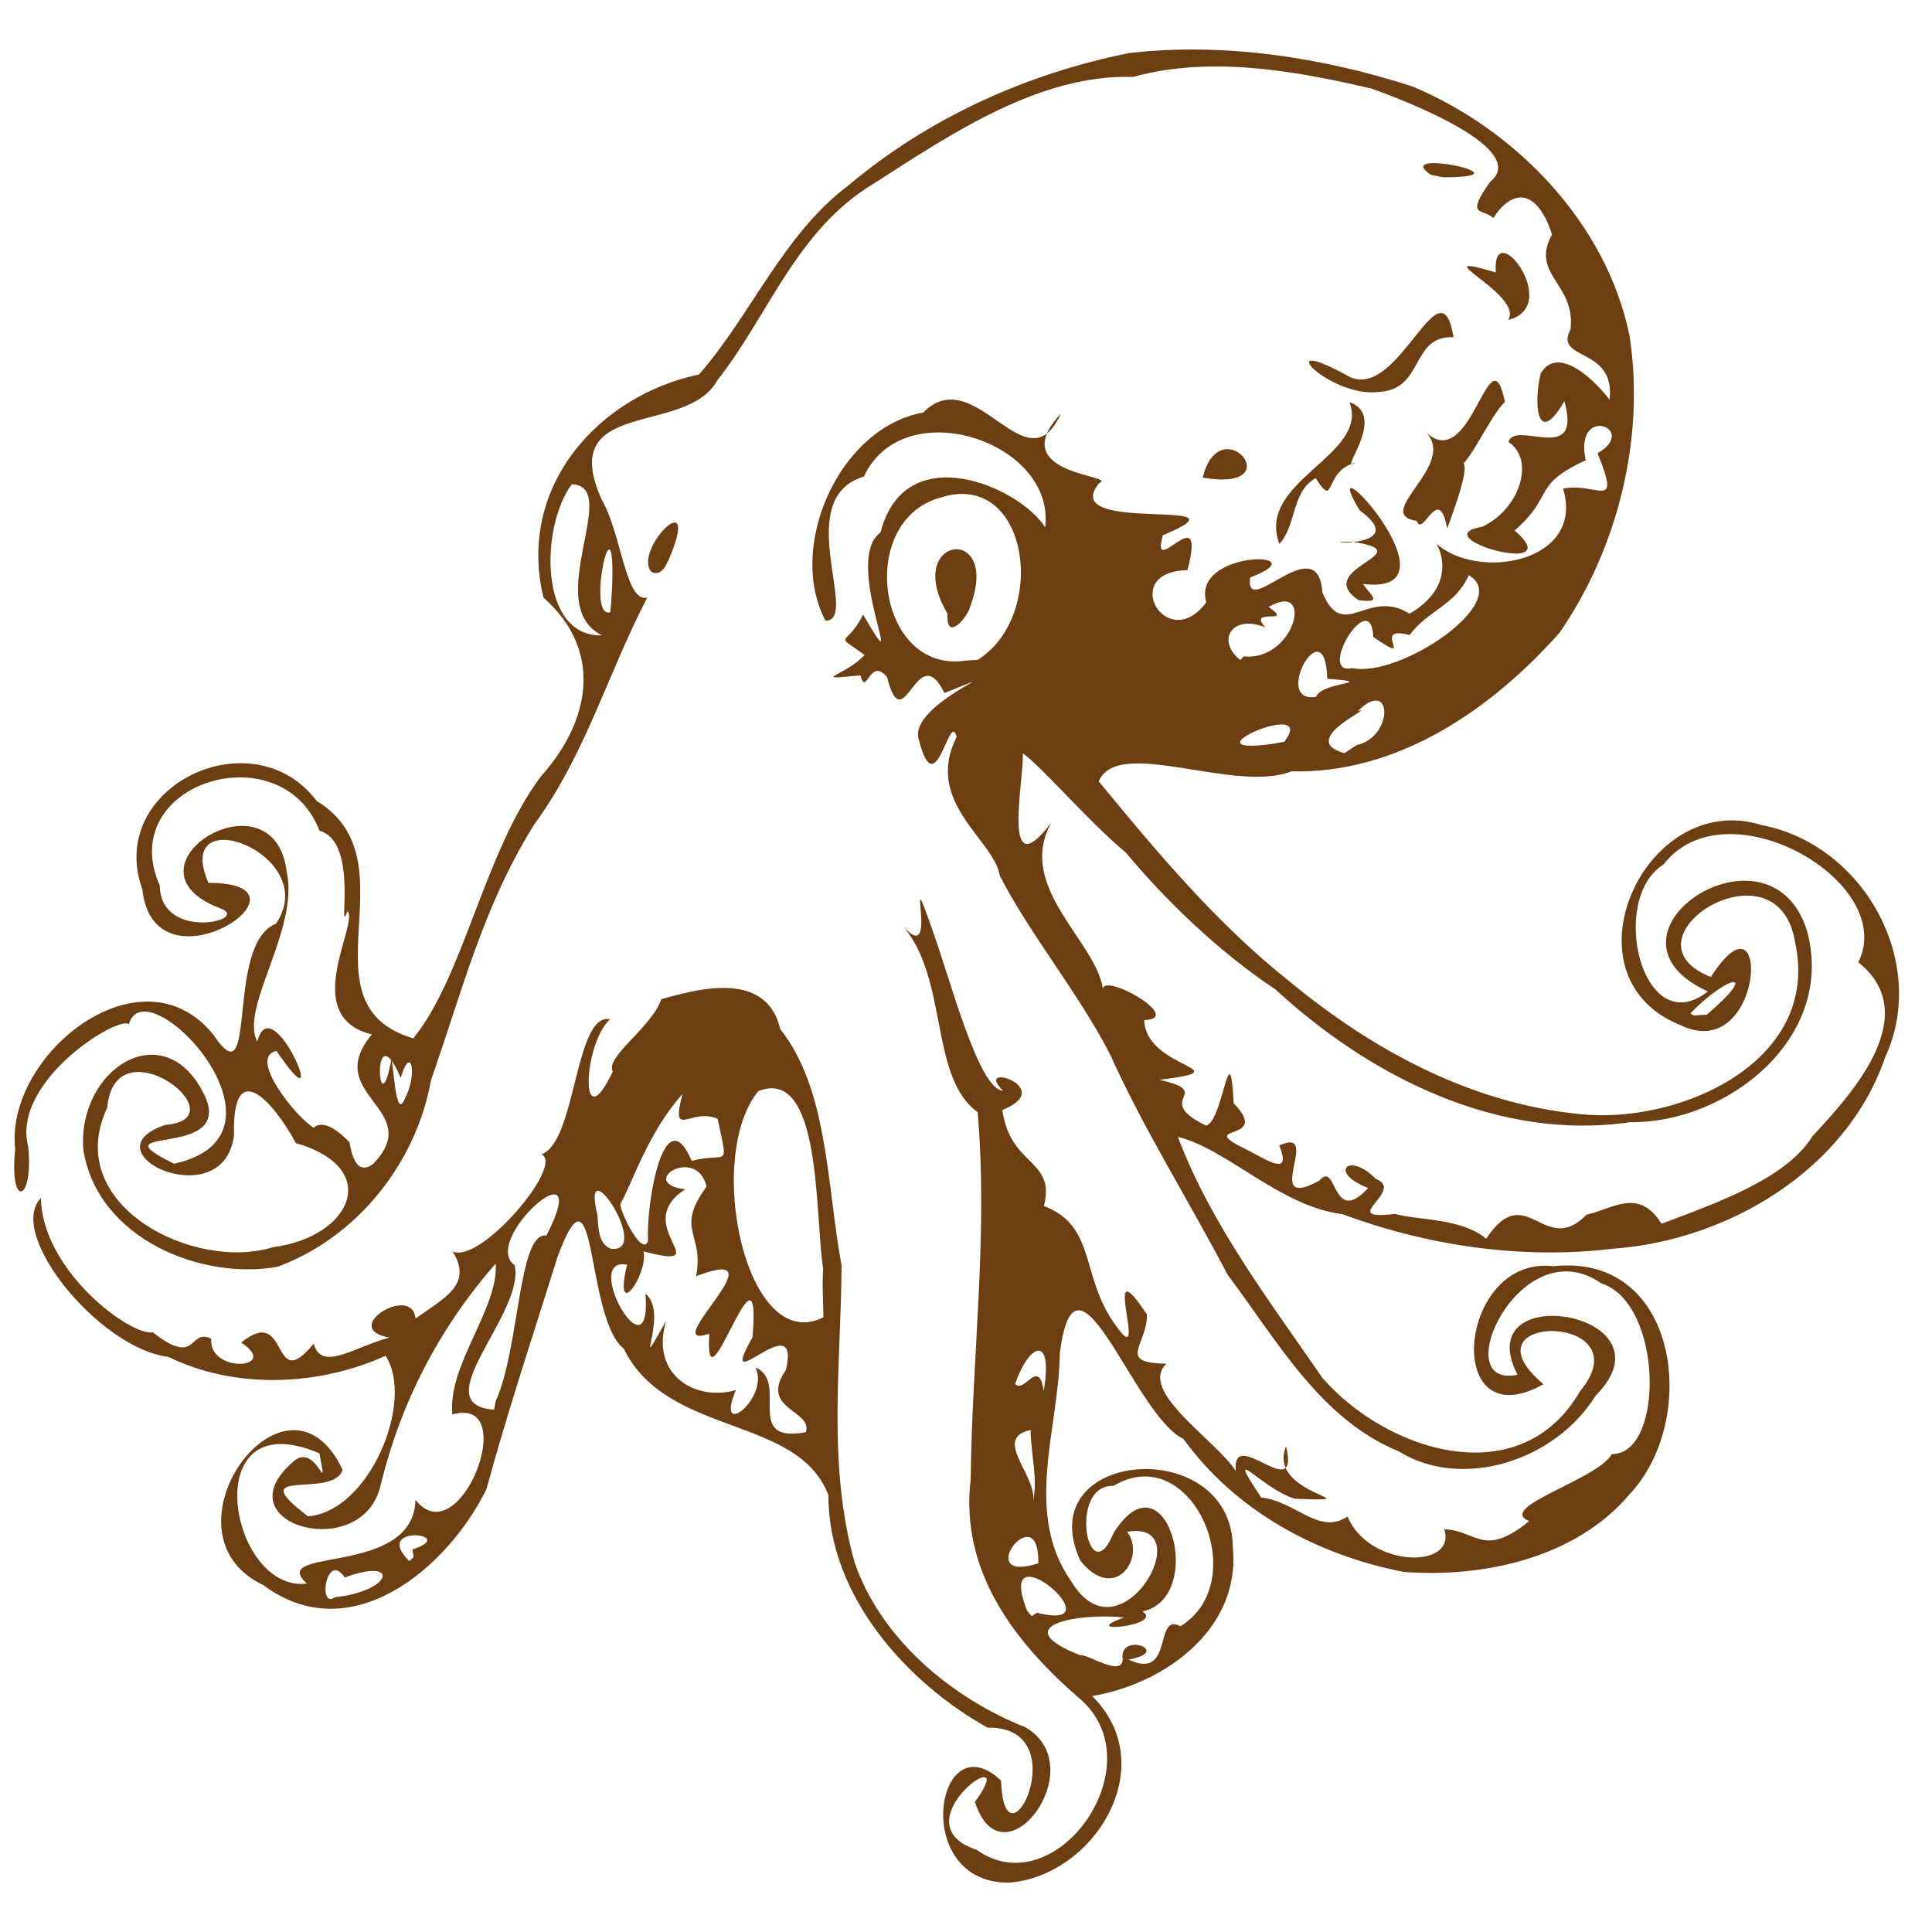 <?xml version="1.0" encoding="UTF-8" standalone="no"?>
<!-- Created with Inkscape (http://www.inkscape.org/) -->

<svg
   width="80mm"
   height="80mm"
   viewBox="0 0 80 80"
   version="1.1"
   id="svg5"
   xml:space="preserve"
   inkscape:version="1.2.2 (b0a8486541, 2022-12-01)"
   sodipodi:docname="mimesis.svg"
   xmlns:inkscape="http://www.inkscape.org/namespaces/inkscape"
   xmlns:sodipodi="http://sodipodi.sourceforge.net/DTD/sodipodi-0.dtd"
   xmlns="http://www.w3.org/2000/svg"
   xmlns:svg="http://www.w3.org/2000/svg"><sodipodi:namedview
     id="namedview7"
     pagecolor="#ffffff"
     bordercolor="#000000"
     borderopacity="0.25"
     inkscape:showpageshadow="2"
     inkscape:pageopacity="0.0"
     inkscape:pagecheckerboard="0"
     inkscape:deskcolor="#d1d1d1"
     inkscape:document-units="mm"
     showgrid="false"
     showguides="true"
     inkscape:zoom="1.9565861"
     inkscape:cx="26.576904"
     inkscape:cy="74.619769"
     inkscape:window-width="1920"
     inkscape:window-height="1135"
     inkscape:window-x="0"
     inkscape:window-y="0"
     inkscape:window-maximized="1"
     inkscape:current-layer="text4500"><sodipodi:guide
       position="149.584,97.417"
       orientation="0,-1"
       id="guide351"
       inkscape:locked="false" /></sodipodi:namedview><defs
     id="defs2" /><g
     inkscape:label="Réteg 1"
     inkscape:groupmode="layer"
     id="layer1"><path
       opacity="0.393"
       fill="url(#logo-full_svg__linearGradient6295)"
       d="m -86.135,194.216 16.594,16.825 a 2.166,2.166 0 0 0 1.554,0.653 2.185,2.185 0 0 0 1.563,-0.653 l 21.688,-21.993 c -10.196,12.635 -27.951,17.325 -41.399,5.168 z"
       id="path2957"
       style="stroke-width:0.265" /><g
       aria-label="{:}"
       transform="rotate(-90)"
       id="text4500"
       style="font-weight:bold;font-size:55.045px;font-family:'Latin Modern Sans';-inkscape-font-specification:'Latin Modern Sans, Bold';fill:#c7ff00;stroke-width:0.81;paint-order:markers stroke fill;stop-color:#000000"><path
         style="fill:#6c3e11;stroke-width:0.065;fill-opacity:1"
         d="m -77.957,41.731 c 0.023,-4.066 6.756,-2.949 4.224,-0.278 -4.032,0.127 2.268,3.207 2.195,-0.562 1.854,-3.326 5.456,-6.598 9.626,-6.589 3.333,-1.263 2.397,-6.673 6.066,-8.474 1.263,-1.598 8.224,-1.098 3.824,-2.734 -3.21,-1.002 -6.4,-2.07 -9.647,-2.953 -3.267,-1.613 -6.668,-5.622 -3.968,-9.234 2.15,-4.553 9.703,0.953 4.78,3.278 -1.248,-0.373 0.186,-4.226 -1.93,-1.431 0.203,2.564 4.8,4.428 6.647,3.213 -1.242,-2.744 -1.415,-6.196 -0.046,-8.99 0.334,-2.839 5.095,-6.735 6.578,-5.283 -3.011,0.056 -5.722,3.706 -5.562,4.638 -1.479,1.868 0.204,1.477 -0.264,2.413 -1.465,-0.114 -1.254,2.901 -0.158,1.244 1.636,2.027 -2.24,1.199 -0.045,3.001 -1.165,0.315 -0.173,1.608 0.253,3.133 0.362,-2.104 2.246,0.959 0.785,1.081 0.845,1.163 1.392,2.41 2.785,1.533 -0.564,1.136 3.576,4.654 4.017,3.683 0.492,1.443 5.891,1.375 5.59,2.838 -1.033,-1.126 -5.076,-1.268 -2.164,0.117 0.597,-0.338 1.833,1.615 2.999,2.01 0.278,1.083 1.372,4.324 -1.241,4.921 -2.491,1.996 -6.536,1.932 -9.788,2.542 -4.11,-0.024 -8.234,-0.605 -12.317,0.546 -3.2,1.115 -5.611,4.056 -6.804,7.065 -1.639,2.837 -6.658,-0.945 -3.091,-2.089 2.786,2.052 -0.881,-3.279 -1.978,0.061 -2.369,3.296 3.597,7.509 6.303,4.221 2.303,-2.651 5.247,-4.917 9.053,-4.457 5.059,0.053 10.156,0.73 15.185,0.286 1.434,-1.999 5.495,-1.196 7.705,-3.092 -1.778,1.563 3.187,0.037 0.008,1.161 -2.226,0.81 -6.789,1.965 -6.828,2.989 1.241,-1.295 0.142,2.294 -0.799,-0.035 -2.374,0.338 -2.01,2.22 -3.975,1.723 -0.887,2.315 -3.102,1.394 -5.277,3.231 -1.004,0.911 3.661,-0.853 0.782,1.035 -1.257,0.016 -2.01,-1.283 -2.032,0.809 -1.134,-1.205 -3.199,2.091 -4.448,2.87 1.953,-0.182 -1.48,2.676 1.023,2.081 -2.04,-0.84 -2.3,3.839 -2.168,0.362 0.401,-1.361 2.47,-2.996 0.05,-1.392 -0.152,1.438 -1.58,2.392 -0.786,3.574 -2.145,0.893 -2.184,4.551 -0.53,4.006 -0.052,1.372 -1.202,1.607 0.338,3.519 0.579,-1.399 1.706,2.821 2.776,3.419 -0.014,2.198 6.259,2.117 7.066,-0.429 2.352,-3.351 -4.408,-6.459 -3.78,-3.476 4.03,-2.077 2.585,6.67 -0.867,3.235 -2.714,-1.68 -3.93,-5.552 -2.299,-8.163 1.324,-3.248 4.632,-5.057 7.305,-7.075 3.04,-1.582 5.963,-3.445 9.173,-4.89 2.48,-1.28 5.033,-3.367 7.35,-4.542 1.486,-0.229 3.04,-3.162 5.75,-1.787 1.152,-0.307 -2.911,-0.859 -0.113,-1.568 1.459,-0.489 3.238,4.345 1.929,1.063 2.338,-1.153 -2.076,-1.68 0.662,-2.377 0.868,-0.733 -0.854,-0.847 0.067,-1.105 -0.204,-2.168 -0.05,-0.655 0.847,0.175 0.96,-1.324 0.277,-0.754 1.673,-0.062 -3.474,2.015 2.23,-0.905 3.398,0.719 3.974,1.019 1.886,5.765 0.218,6.817 3.542,0.446 5.635,-5.865 2.099,-7.505 -0.904,-3.033 -5.967,-0.136 -5.969,-1.589 3.035,-1.611 7.989,0.546 8.619,4.044 2.18,2.163 -3.192,4.278 -0.044,5.702 -2.556,-2.39 -2.541,2.424 -2.879,1.587 -2.191,-1.808 -0.497,6.641 -2.157,2.636 -1.949,-0.547 1.695,1.845 -1.447,1.018 -0.047,-2.871 -3.535,-0.855 -1.33,0.781 2.204,-0.63 2.135,4.773 1.029,1.816 -1.822,-0.237 2.092,2.808 -0.626,2.991 -2.079,0.872 0.22,1.875 -0.876,3.609 1.315,2.258 3.149,1.002 2.948,1.063 -1.612,1.679 -0.861,6.214 2.231,5.297 0.29,1.39 -0.998,2.43 1.465,1.424 1.013,1.751 2.062,-0.995 -0.291,-0.489 -1.038,-2.266 -1.465,-1.275 -2.907,-2.945 -2.022,2.341 -0.267,-3.863 0.152,-1.35 0.697,1.531 2.754,2.236 3.515,1.097 0.941,0.285 -1.014,3.071 1.689,2.315 -1.993,-1.16 -0.048,-1.276 1.144,-0.982 1.071,0.616 0.071,1.957 -1.083,2.854 2.226,0.249 1.577,-2.32 2.914,-1.619 1.903,0.224 2.263,-1.686 3.926,-0.765 2.076,-0.68 1.772,-1.739 0.683,-2.43 0.409,-0.424 0.008,-1.195 1.491,-0.137 1.364,1.684 3.352,-3.464 3.865,-4.899 0.777,-3.287 1.351,-6.76 0.484,-9.887 0.127,-3.826 -2.324,-7.489 -4.411,-10.724 -1.911,-3.21 -5.458,-4.357 -8.162,-6.494 -2.318,-1.275 -0.688,-6.674 -4.916,-4.786 -1.407,0.829 -4.307,0.987 -4.066,1.894 -3.17,-1.651 -6.471,-2.543 -9.398,-4.681 -3.355,-2.107 -6.927,-2.991 -10.586,-4.275 -3.544,-0.636 -6.552,-3.161 -7.723,-6.341 -0.578,-3.085 1.108,-7.465 4.846,-8.056 3.382,-0.256 5.681,3.426 2.184,5.051 -2.625,1.142 -1.111,-4.662 -2.768,-1.293 1.2,5.486 8.255,-1.174 5.775,-1.872 0.39,-0.397 -2.341,-4.875 -5.072,-4.169 -2.282,0.235 -2.614,-0.795 -0.098,-0.539 3.893,-0.438 8.435,5.213 4.741,8.204 -2.83,1.884 3.745,0.458 4.589,2.592 2.876,1.96 5.234,-4.325 1.693,-2.793 0.008,4.916 -4.792,-2.238 -0.27,-2.737 4.261,-1.531 7.172,4.572 3.663,7.218 -2.493,4.104 -8.399,-0.791 -9.831,3.999 2.567,2.096 7.702,2.935 10.836,5.278 2.324,2.084 5.231,2.588 7.418,0.114 4.667,-1.126 8.394,2.378 9.233,6.436 2.456,2.162 5.823,3.49 7.866,6.233 2.774,3.304 4.608,7.375 5.448,11.592 0.45,3.914 -0.178,7.989 -1.384,11.725 -1.813,4.319 -5.686,8.033 -10.309,8.984 -4.27,0.661 -8.832,-0.497 -12.307,-2.893 -3.186,-2.829 -5.853,-6.699 -5.744,-11.108 -0.932,-2.338 1.463,-7.192 -0.414,-7.975 -2.922,2.401 -5.915,4.903 -8.309,7.928 -2.835,3.439 -5.021,7.484 -5.466,11.963 -0.456,4.119 2.155,10.047 7.129,8.94 4.371,-0.73 0.104,-7.432 -1.456,-3.485 3.981,2.536 -3.658,2.219 -1.997,-1.25 2.013,-5.04 9.808,-1.468 8.288,3.353 -0.801,4.218 -5.679,6.933 -9.616,5.114 -4.662,-1.595 -7.581,-6.505 -7.924,-11.252 -0.461,-3.811 0.123,-7.698 1.431,-11.228 0.3,-2.538 2.741,-4.834 3.196,-6.806 -3.622,1.366 -6.828,3.819 -9.973,5.981 -3.054,2.653 -4.837,8.194 -0.558,10.671 3.262,2.696 3.287,-5.067 0.29,-1.514 -2.346,-4.211 5.362,-3.562 4.887,0.414 0.561,5.212 -6.371,6.058 -9.447,3.148 -2.64,-2.235 -3.463,-6.06 -3.209,-9.358 0.705,-3.604 2.522,-6.951 5.51,-9.117 0.962,-2.049 8.749,-4.455 3.542,-5.114 -3.135,-0.038 -6.63,-1.524 -9.465,0.488 -3.38,2.031 2.603,5.377 2.073,2.295 -1.018,0.808 -3.005,-0.491 -1.191,-1.936 4.621,-2.113 5.273,6.301 0.521,6.317 -3.363,0.325 -5.633,-2.829 -6.131,-5.827 -2.901,2.937 -7.505,0.049 -7.731,-3.489 z m 9.257,4.756 c 1.159,-0.166 0.312,2.121 -0.018,0.24 -0.905,1.908 1.979,1.028 1.379,2.153 1.867,3.038 7.761,0.471 5.811,-2.77 0.077,-1.915 -4.499,-1.046 -1.954,-7.27e-4 3.466,2.165 -2.662,3.899 -3.244,1.201 -0.596,0.923 -0.966,-2.829 -0.251,-0.754 0.2,-1.792 -0.309,-5 -1.567,-1.822 0.091,0.259 -0.941,1.737 -0.157,1.753 z m 1.92,-3.553 c -0.873,3.488 3.694,-1.856 0.072,-0.397 l -0.217,0.183 z m 0.643,-29.063 c 0.252,2.396 1.672,2.708 0.817,0.403 1.127,-0.759 -1.334,-1.133 -0.817,-0.403 z m 0.565,-1.164 c 1.542,-1.682 0.25,4.427 3.468,4.496 -2.333,1.832 4.35,4.406 3.533,1.53 2.014,-0.223 4.418,1.929 6.249,1.792 -2.697,-2.359 -5.766,-3.931 -9.152,-4.759 -3.28,-0.716 -1.675,-6.566 0.888,-3.692 1.042,1.014 -1.673,1.553 0.407,1.151 2.204,-5.132 -5.787,-3.741 -5.394,-0.519 z m 0.841,30.288 c 2.859,0.053 -0.918,-2.813 0,0 z m 0.572,-25.922 c 0.641,2.027 1.084,-1.712 -0.485,-0.124 l 0.175,0.178 z m 4.946,25.605 c -0.347,-1.667 -2.002,0.409 -3.052,0.072 0.965,0.262 2.055,-0.078 3.052,-0.072 z m -0.089,-9.311 c 0.902,0.314 0.943,-1.965 2.575,-0.823 2.812,0.654 -1.469,-2.989 1.354,-1.384 4.774,0.402 -3.512,-2.018 0.146,-1.788 -0.758,-2.268 3.819,3.178 2.38,-0.549 1.807,0.354 1.882,-0.899 3.716,0.435 1.738,-0.423 0.139,-2.921 -0.117,-0.884 -1.501,-2.345 -3.401,1.472 -2.571,-1.723 -0.985,0.188 -3,-1.27 -0.55,-0.686 0.374,-1.932 -4.836,1.037 -1.199,0.763 -0.831,1.034 -3.783,-0.648 -1.123,0.857 -2.235,-0.679 -3.356,1.218 -2.868,2.887 -2.155,-0.907 -0.301,1.431 0.933,0.808 -0.576,1.421 -3.173,-0.535 -2.677,2.085 z m 1.268,-12.847 c 2.201,1.006 7.04,0.928 6.874,2.107 4.014,2.057 -0.199,-2.778 -1.228,-1.316 -2,0.449 -5.785,-3.788 -5.983,-0.85 z m 0.433,22.699 c 2.366,0.394 1.994,-0.59 0.301,-1.185 -0.443,0.361 1.12,0.98 -0.301,1.185 z m 5.051,-9.132 c 2.171,-0.352 8.414,-0.04 7.369,-2.69 -2.777,-2.248 -10.99,-0.481 -9.363,2.7 0.665,-0.006 1.33,-0.062 1.994,-0.01 z m 0.906,-22.783 c 0.422,3.247 3.268,4.554 4.309,0.95 1.802,-0.983 3.596,-2.647 0.325,-2.565 -3.398,-0.419 -0.703,-6.22 0.431,-2.84 0.254,3.175 4.311,-2.082 0.704,-2.412 -4.022,-1.891 -6.79,3.594 -5.768,6.867 z m -0.062,13.983 c -0.232,1.771 4.37,-1.279 1.394,-0.548 -0.469,0.046 -1.17,0.002 -1.394,0.548 z m 0.326,1.548 c 1.596,-0.088 5.949,0.674 3.312,1.807 0.391,1.507 -0.431,1.524 1.739,1.074 0.496,-1.105 -0.918,-1.964 1.027,-1.456 -1.588,-1.427 -3.716,-2.088 -4.544,-2.569 -0.283,-0.051 -2.247,0.92 -1.534,1.144 z m 0.087,34.705 c 2.507,1.657 -0.807,2.407 0.996,4.156 0.243,1.1 1.138,2.157 -0.376,3.104 0.874,2.318 1.872,5.167 3.619,6.246 1.546,1.422 4.97,4.712 7.209,1.902 3.325,1.663 7.415,-5.482 4.048,-8.064 -1.425,-2.304 -7.38,-0.876 -5.257,1.835 2.352,-5.13 7.446,2.596 2.495,4.109 -4.395,1.189 -7.954,-3.273 -7.909,-7.334 -0.799,-5.465 1.897,-10.772 5.501,-14.684 1.566,-2.353 3.668,-4.525 5.646,-6.177 1.41,-1.666 3.679,-3.594 4.124,-4.28 -1.073,0.056 -5.647,-0.923 -2.863,1.182 -2.672,-1.494 -4.927,1.875 -6.894,2.133 0.693,0.035 -1.222,3.411 -1.286,1.713 -2.045,0.048 -2.028,4.185 -2.473,0.621 -0.533,2.375 -0.785,-0.342 -1.894,1.933 0.129,0.712 4.033,0.989 0.924,1.148 -1.7,1.656 -0.796,-1.822 -1.97,0.639 -0.528,0.966 -0.978,1.728 0.221,1.25 0.84,1.841 -2.798,-0.809 -1.458,1.657 0.893,0.748 -1.947,0.51 -0.303,2.023 0.648,-1.679 1.522,-0.792 0.382,0.311 -0.5,1.284 -1.76,-1.672 -1.453,0.803 -0.263,0.9 -0.172,2.775 -1.031,3.772 z m 3.096,-46.09 c 2.279,2.203 2.838,-2.163 5.364,-0.052 0.741,-3.012 4.534,-0.543 5.108,-1.004 -1.226,-0.468 2.859,0.515 3.323,-1.162 4.116,-1.581 1.982,-8.503 -2.268,-6.616 -2.331,0.035 -1.423,3.807 -0.948,2.52 1.674,-4.475 5.849,2.206 1.504,2.74 -2.4,0.506 -5.64,-1.971 -7.017,-1.219 2.388,0.595 -3.977,3.218 -0.385,0.793 -0.258,-1.222 -2.794,0.863 -3.182,1.539 0.389,0.422 -0.221,1.124 -0.603,1.484 -0.489,0.079 -1.41,0.288 -0.895,0.977 z m 2.685,1.303 c 1.03,0.56 2.32,0.26 0.878,-0.158 2.875,-1.233 -2.283,-0.941 0.761,-0.392 -0.14,0.098 -2.564,0.168 -1.639,0.551 z m 3.496,53.919 c 1.89,2.223 1.686,0.917 0.055,-0.679 l -0.088,0.134 z m 11.165,-14.492 c 0.337,1.546 2.833,1.483 1.406,0.045 0.247,0.845 -1.182,-2.574 -1.741,-0.556 z m 0.136,-3.002 c 1.888,1.461 -0.614,-4.305 -0.091,-0.514 z m 1.859,1.315 c 0.641,0.23 0.57,2.684 0.751,0.465 3.011,-0.075 -1.055,-2.32 -0.751,-0.465 z m 1.191,1.501 c -0.42,1.974 2.77,6.686 3.847,4.825 -1.258,-0.558 -1.461,-1.71 -2.479,-2.452 0.456,-1.698 -1.368,0.37 -0.076,-1.503 2.147,-0.092 -1.629,-2.376 -1.292,-0.871 z m 0.343,-15.51 c 1.846,2.954 7.919,2.123 6.711,-1.568 -0.988,-3.474 -7.277,-2.575 -6.745,1.044 z m 1.905,-1.246 c 3.219,-1.904 3.778,2.238 0.31,0.938 -0.443,-0.093 -1.523,-1.017 -0.31,-0.938 z m -1.761,12.257 c -0.221,2.121 3.161,2.955 2.046,1.036 -0.776,1.12 0.007,-0.928 -0.847,-0.131 0.555,-1.362 -0.514,-2.07 -1.355,-1.041 z m 0.867,-26.567 c 1.275,-2.543 6.177,0.853 6.259,-1.251 -1.742,-1.303 -6.33,-1.38 -6.259,1.251 z m 2.066,0.42 c 4.008,0.136 -1.371,-1.11 -1.109,-0.082 l 0.369,0.04 z m -0.606,30.906 c 1.335,-1.981 1.966,2.772 2.421,-0.281 -0.005,-1.892 -0.366,2.612 1.298,0.327 3.362,-2.028 -3.587,4.49 -3.048,0.133 -0.499,0.358 -0.802,0.836 -0.67,-0.179 z m 1.168,-29.276 c 0.856,-0.788 3.673,1.97 0.753,0.815 -0.274,-0.131 -0.993,-0.333 -0.753,-0.815 z m 1.161,25.998 c 2.618,-0.985 3.653,3.743 5.869,2.904 -0.564,1.623 -3.004,-0.529 -2.507,0.243 -0.349,-1.351 -1.97,-0.789 -0.639,-1.643 -0.557,-1.009 -1.962,-0.791 -2.723,-1.504 z m 0.628,6.95 c 1.941,-0.355 -0.402,-1.006 0.324,-1.262 0.297,-1.916 2.375,1.834 3.74,0.309 -1.997,1.949 4.273,2.702 1.193,3.343 -0.716,-0.722 -2.917,-1.6 -2.693,-2.044 0.95,1.047 -2.726,-0.429 -2.563,-0.346 z m 2.116,-10.125 c 2.942,0.728 -0.628,3.723 0,0 z m 3.552,7.314 c -0.281,-2.09 2.548,-4.694 0.607,-1.204 -0.902,2.047 4.916,3.74 1.657,4.278 0.072,-1.789 -2.159,-1.206 -2.264,-3.074 z m 2.975,5.333 c 1.065,0.682 2.929,-3.732 1.969,-0.509 2.452,-0.181 -1.396,2.814 -1.969,0.509 z m 6.01,-3.192 c 1.15,-1.728 -0.101,4.281 -0.1,0.508 z"
         id="path27610" /></g></g></svg>
